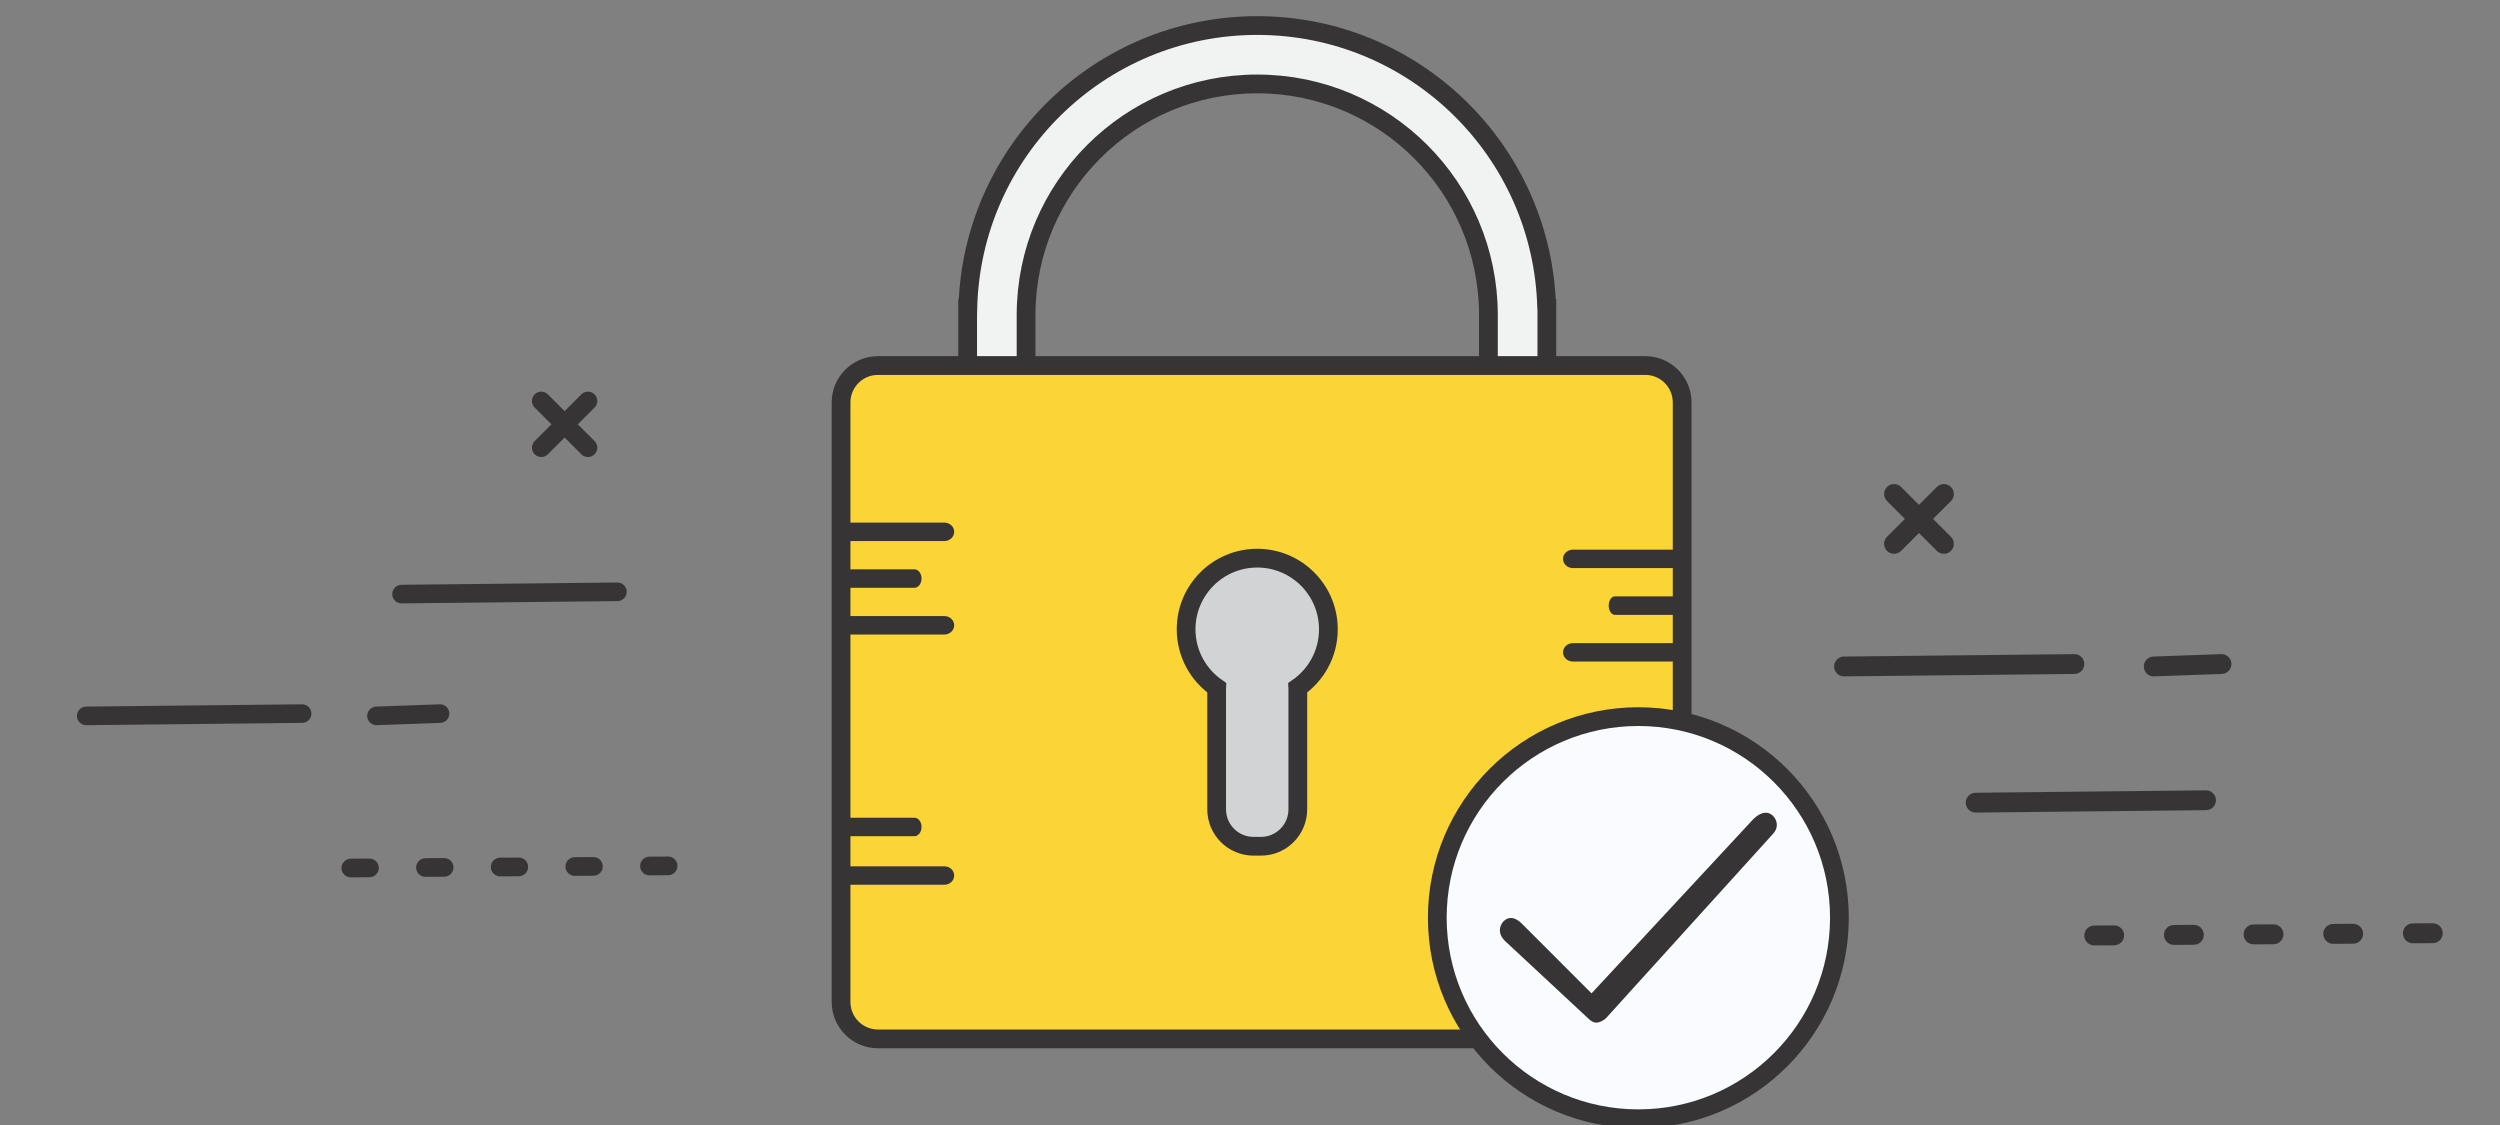 <?xml version="1.0" encoding="utf-8"?>
<!-- Generator: Adobe Illustrator 16.0.0, SVG Export Plug-In . SVG Version: 6.00 Build 0)  -->
<!DOCTYPE svg PUBLIC "-//W3C//DTD SVG 1.1//EN" "http://www.w3.org/Graphics/SVG/1.1/DTD/svg11.dtd">
<svg version="1.1" id="online" xmlns="http://www.w3.org/2000/svg" xmlns:xlink="http://www.w3.org/1999/xlink" x="0px" y="0px"
	 width="400px" height="180px" viewBox="15 10.999 400 180" enable-background="new 15 10.999 400 180" xml:space="preserve">
<rect x="15" y="10.999" width="400" height="180" fill="#808080" stroke="none"/>
<g>
	<g>
		<path fill="#373435" d="M327.152,96.888c0.621,0.621,0.621,1.631,0,2.254c-0.622,0.622-1.633,0.622-2.257,0l-7.971-7.974
			c-0.62-0.622-0.62-1.63,0-2.253c0.621-0.623,1.63-0.623,2.253,0L327.152,96.888z"/>
		<path fill="#373435" d="M319.176,99.142c-0.621,0.622-1.631,0.622-2.253,0c-0.618-0.624-0.618-1.633,0-2.254l7.973-7.973
			c0.622-0.624,1.633-0.624,2.255,0c0.623,0.623,0.623,1.631,0,2.253L319.176,99.142z"/>
		<path fill="#373435" d="M310.057,119.221c-0.878,0.005-1.596-0.697-1.598-1.577c-0.009-0.873,0.694-1.593,1.571-1.597
			l36.858-0.389c0.88-0.009,1.597,0.698,1.603,1.571c0.006,0.881-0.7,1.596-1.575,1.602L310.057,119.221z"/>
		<path fill="#373435" d="M359.654,119.221c-0.876,0.03-1.612-0.654-1.642-1.532c-0.032-0.877,0.654-1.61,1.53-1.642l10.843-0.389
			c0.876-0.031,1.61,0.655,1.643,1.528c0.029,0.879-0.657,1.614-1.531,1.646L359.654,119.221z"/>
		<path fill="#373435" d="M331.116,141.012c-0.874,0.008-1.593-0.696-1.598-1.575c-0.008-0.874,0.698-1.592,1.573-1.598
			l36.858-0.388c0.877-0.009,1.593,0.699,1.601,1.573c0.007,0.879-0.698,1.592-1.573,1.601L331.116,141.012z"/>
		<path fill="#373435" d="M350.091,162.269c-0.878,0.007-1.598-0.703-1.601-1.581c-0.004-0.881,0.701-1.599,1.58-1.604l3.187-0.022
			c0.88-0.003,1.6,0.705,1.603,1.584c0.008,0.878-0.702,1.598-1.581,1.602L350.091,162.269L350.091,162.269z M404.236,158.718
			c0.883-0.004,1.6,0.703,1.604,1.582c0.007,0.878-0.701,1.598-1.582,1.602l-3.185,0.025c-0.882,0.004-1.598-0.704-1.605-1.586
			c-0.003-0.879,0.703-1.599,1.583-1.603L404.236,158.718L404.236,158.718z M391.492,158.803c0.882-0.006,1.598,0.704,1.605,1.583
			c0.003,0.882-0.703,1.598-1.583,1.604l-3.187,0.021c-0.879,0.009-1.598-0.703-1.604-1.583c-0.006-0.881,0.704-1.597,1.584-1.604
			L391.492,158.803L391.492,158.803z M378.746,158.89c0.881-0.007,1.599,0.701,1.604,1.582c0.007,0.882-0.704,1.6-1.581,1.604
			l-3.188,0.022c-0.877,0.006-1.598-0.703-1.603-1.584c-0.006-0.879,0.702-1.596,1.58-1.604L378.746,158.89L378.746,158.89z
			 M366.001,158.976c0.88-0.005,1.597,0.702,1.604,1.583c0.008,0.88-0.702,1.598-1.582,1.602l-3.184,0.021
			c-0.882,0.008-1.598-0.7-1.606-1.582c-0.005-0.879,0.705-1.599,1.585-1.603L366.001,158.976z"/>
	</g>
	<g>
		<g>
			<path fill="#373435" d="M110.132,81.57c0.583,0.583,0.583,1.529,0,2.114c-0.581,0.582-1.528,0.582-2.113,0l-7.471-7.475
				c-0.582-0.583-0.582-1.526,0-2.11s1.527-0.584,2.112,0L110.132,81.57z"/>
			<path fill="#373435" d="M102.661,83.684c-0.584,0.582-1.53,0.582-2.114,0c-0.58-0.584-0.58-1.531,0-2.114l7.473-7.471
				c0.583-0.584,1.53-0.584,2.112,0c0.584,0.584,0.584,1.528,0,2.11L102.661,83.684z"/>
		</g>
		<path fill="#373435" d="M28.809,127.027c-0.823,0.004-1.494-0.654-1.498-1.478c-0.008-0.819,0.652-1.492,1.474-1.498l34.544-0.363
			c0.824-0.008,1.494,0.655,1.5,1.474c0.005,0.825-0.656,1.496-1.477,1.5L28.809,127.027z"/>
		<path fill="#373435" d="M75.294,127.027c-0.82,0.028-1.512-0.613-1.542-1.437c-0.029-0.821,0.614-1.509,1.437-1.539l10.162-0.363
			c0.821-0.03,1.51,0.612,1.538,1.434c0.029,0.825-0.613,1.514-1.434,1.54L75.294,127.027z"/>
		<path fill="#373435" d="M79.252,107.539c-0.817,0.009-1.492-0.653-1.498-1.476c-0.005-0.819,0.655-1.491,1.476-1.498l34.546-0.364
			c0.82-0.007,1.49,0.658,1.5,1.477c0.007,0.822-0.656,1.492-1.475,1.499L79.252,107.539z"/>
		<path fill="#373435" d="M71.14,151.377c-0.823,0.006-1.498-0.657-1.501-1.482c-0.003-0.825,0.658-1.5,1.482-1.504l2.988-0.019
			c0.822-0.007,1.498,0.656,1.5,1.483c0.007,0.823-0.658,1.498-1.481,1.502L71.14,151.377L71.14,151.377z M121.887,148.046
			c0.827-0.004,1.499,0.662,1.504,1.485c0.009,0.822-0.658,1.498-1.482,1.501l-2.987,0.023c-0.825,0.005-1.497-0.659-1.502-1.483
			c-0.005-0.827,0.657-1.5,1.481-1.506L121.887,148.046L121.887,148.046z M109.943,148.128c0.823-0.005,1.497,0.66,1.504,1.485
			c0.003,0.821-0.66,1.495-1.485,1.502l-2.986,0.021c-0.825,0.006-1.498-0.661-1.504-1.484c-0.005-0.825,0.661-1.498,1.483-1.504
			L109.943,148.128L109.943,148.128z M97.998,148.21c0.822-0.006,1.498,0.657,1.501,1.482c0.008,0.826-0.657,1.5-1.481,1.504
			l-2.987,0.023c-0.822,0.002-1.497-0.661-1.502-1.486c-0.007-0.823,0.659-1.496,1.481-1.502L97.998,148.21L97.998,148.21z
			 M86.051,148.29c0.826-0.006,1.499,0.657,1.504,1.484c0.006,0.825-0.658,1.498-1.483,1.502l-2.984,0.019
			c-0.828,0.008-1.499-0.657-1.507-1.482c-0.004-0.823,0.66-1.498,1.486-1.504L86.051,148.29z"/>
	</g>
	<path fill="#F1F2F2" stroke="#373435" stroke-width="3" stroke-miterlimit="10" d="M262.468,60.332
		c-0.58-25.086-21.083-45.248-46.31-45.248c-25.226,0-45.728,20.162-46.308,45.248h-0.026v9.672h9.347v-8.643
		c0.031-20.403,16.579-36.933,36.987-36.933c20.407,0,36.951,16.524,36.989,36.92v8.655h9.348v-9.672H262.468z"/>
	<path fill="#FBD536" stroke="#373435" stroke-width="3" stroke-miterlimit="10" d="M284.144,171.317
		c0,3.261-2.643,5.904-5.903,5.904H155.475c-3.261,0-5.905-2.644-5.905-5.904V75.387c0-3.259,2.644-5.903,5.905-5.903H278.24
		c3.261,0,5.903,2.643,5.903,5.903V171.317z"/>
	<path fill="#D1D3D4" stroke="#373435" stroke-width="3" stroke-miterlimit="10" d="M227.541,111.686
		c0-6.286-5.096-11.381-11.383-11.381c-6.286,0-11.381,5.095-11.381,11.381c0,3.879,1.941,7.297,4.901,9.352
		c-0.003,0.077-0.013,0.153-0.013,0.232v19.229c0,3.259,2.642,5.902,5.902,5.902h1.182c3.261,0,5.902-2.644,5.902-5.902V121.27
		c0-0.079-0.008-0.155-0.012-0.232C225.602,118.982,227.541,115.564,227.541,111.686z"/>
	<path fill="#373435" d="M167.669,96.091c0,0.814-0.702,1.475-1.568,1.475h-15.529c-0.866,0-1.569-0.661-1.569-1.475l0,0
		c0-0.815,0.704-1.476,1.569-1.476h15.529C166.966,94.616,167.669,95.275,167.669,96.091L167.669,96.091z"/>
	<path fill="#373435" d="M162.447,103.567c0,0.813-0.507,1.476-1.131,1.476h-11.184c-0.624,0-1.13-0.661-1.13-1.476l0,0
		c0-0.817,0.506-1.477,1.13-1.477h11.184C161.939,102.091,162.447,102.752,162.447,103.567L162.447,103.567z"/>
	<path fill="#373435" d="M167.669,111.045c0,0.813-0.702,1.475-1.568,1.475h-15.529c-0.866,0-1.569-0.661-1.569-1.475l0,0
		c0-0.817,0.704-1.477,1.569-1.477h15.529C166.966,109.568,167.669,110.228,167.669,111.045L167.669,111.045z"/>
	<path fill="#373435" d="M162.447,143.31c0,0.816-0.507,1.477-1.131,1.477h-11.184c-0.624,0-1.13-0.658-1.13-1.477l0,0
		c0-0.813,0.506-1.475,1.13-1.475h11.184C161.939,141.837,162.447,142.496,162.447,143.31L162.447,143.31z"/>
	<path fill="#373435" d="M167.669,151.083c0,0.815-0.702,1.476-1.568,1.476h-15.529c-0.866,0-1.569-0.66-1.569-1.476l0,0
		c0-0.815,0.704-1.475,1.569-1.475h15.529C166.966,149.608,167.669,150.266,167.669,151.083L167.669,151.083z"/>
	<path fill="#373435" d="M284.09,100.418c0,0.817-0.716,1.477-1.599,1.477h-15.811c-0.883,0-1.598-0.658-1.598-1.477l0,0
		c0-0.815,0.715-1.475,1.598-1.475h15.81C283.374,98.943,284.09,99.604,284.09,100.418L284.09,100.418z"/>
	<path fill="#373435" d="M284.09,107.896c0,0.813-0.44,1.477-0.984,1.477h-9.73c-0.543,0-0.984-0.661-0.984-1.477l0,0
		c0-0.814,0.441-1.475,0.984-1.475h9.73C283.649,106.421,284.09,107.081,284.09,107.896L284.09,107.896z"/>
	<path fill="#373435" d="M284.09,115.372c0,0.814-0.716,1.477-1.599,1.477h-15.811c-0.883,0-1.598-0.662-1.598-1.477l0,0
		c0-0.815,0.715-1.476,1.598-1.476h15.81C283.374,113.896,284.09,114.557,284.09,115.372L284.09,115.372z"/>
	<path fill="#373435" d="M284.09,147.64c0,0.815-0.44,1.477-0.984,1.477h-9.73c-0.543,0-0.984-0.659-0.984-1.477l0,0
		c0-0.814,0.441-1.477,0.984-1.477h9.73C283.649,146.163,284.09,146.825,284.09,147.64L284.09,147.64z"/>
	<path fill="#373435" d="M284.09,155.41c0,0.817-0.44,1.476-0.984,1.476h-9.73c-0.543,0-0.984-0.658-0.984-1.476l0,0
		c0-0.813,0.441-1.475,0.984-1.475h9.73C283.649,153.937,284.09,154.597,284.09,155.41L284.09,155.41z"/>
	<circle fill="#F9FBFF" stroke="#373435" stroke-width="3" stroke-miterlimit="10" cx="277.137" cy="157.829" r="32.17"/>
	<path fill="#373435" d="M299.118,142.182c-0.302-0.697-0.926-1.146-1.596-1.146c-0.737,0-1.556,0.491-2.361,1.423l-25.514,27.476
		l-11.174-11.176c-0.583-0.579-1.181-0.883-1.729-0.883c-0.673,0-1.302,0.465-1.602,1.185c-0.199,0.478-0.388,1.425,0.582,2.421
		l13.418,12.491c0.441,0.439,0.851,0.649,1.264,0.649c0.579,0,1.152-0.373,1.531-0.688l26.719-29.489
		C299.518,143.523,299.316,142.63,299.118,142.182z"/>
</g>
</svg>
